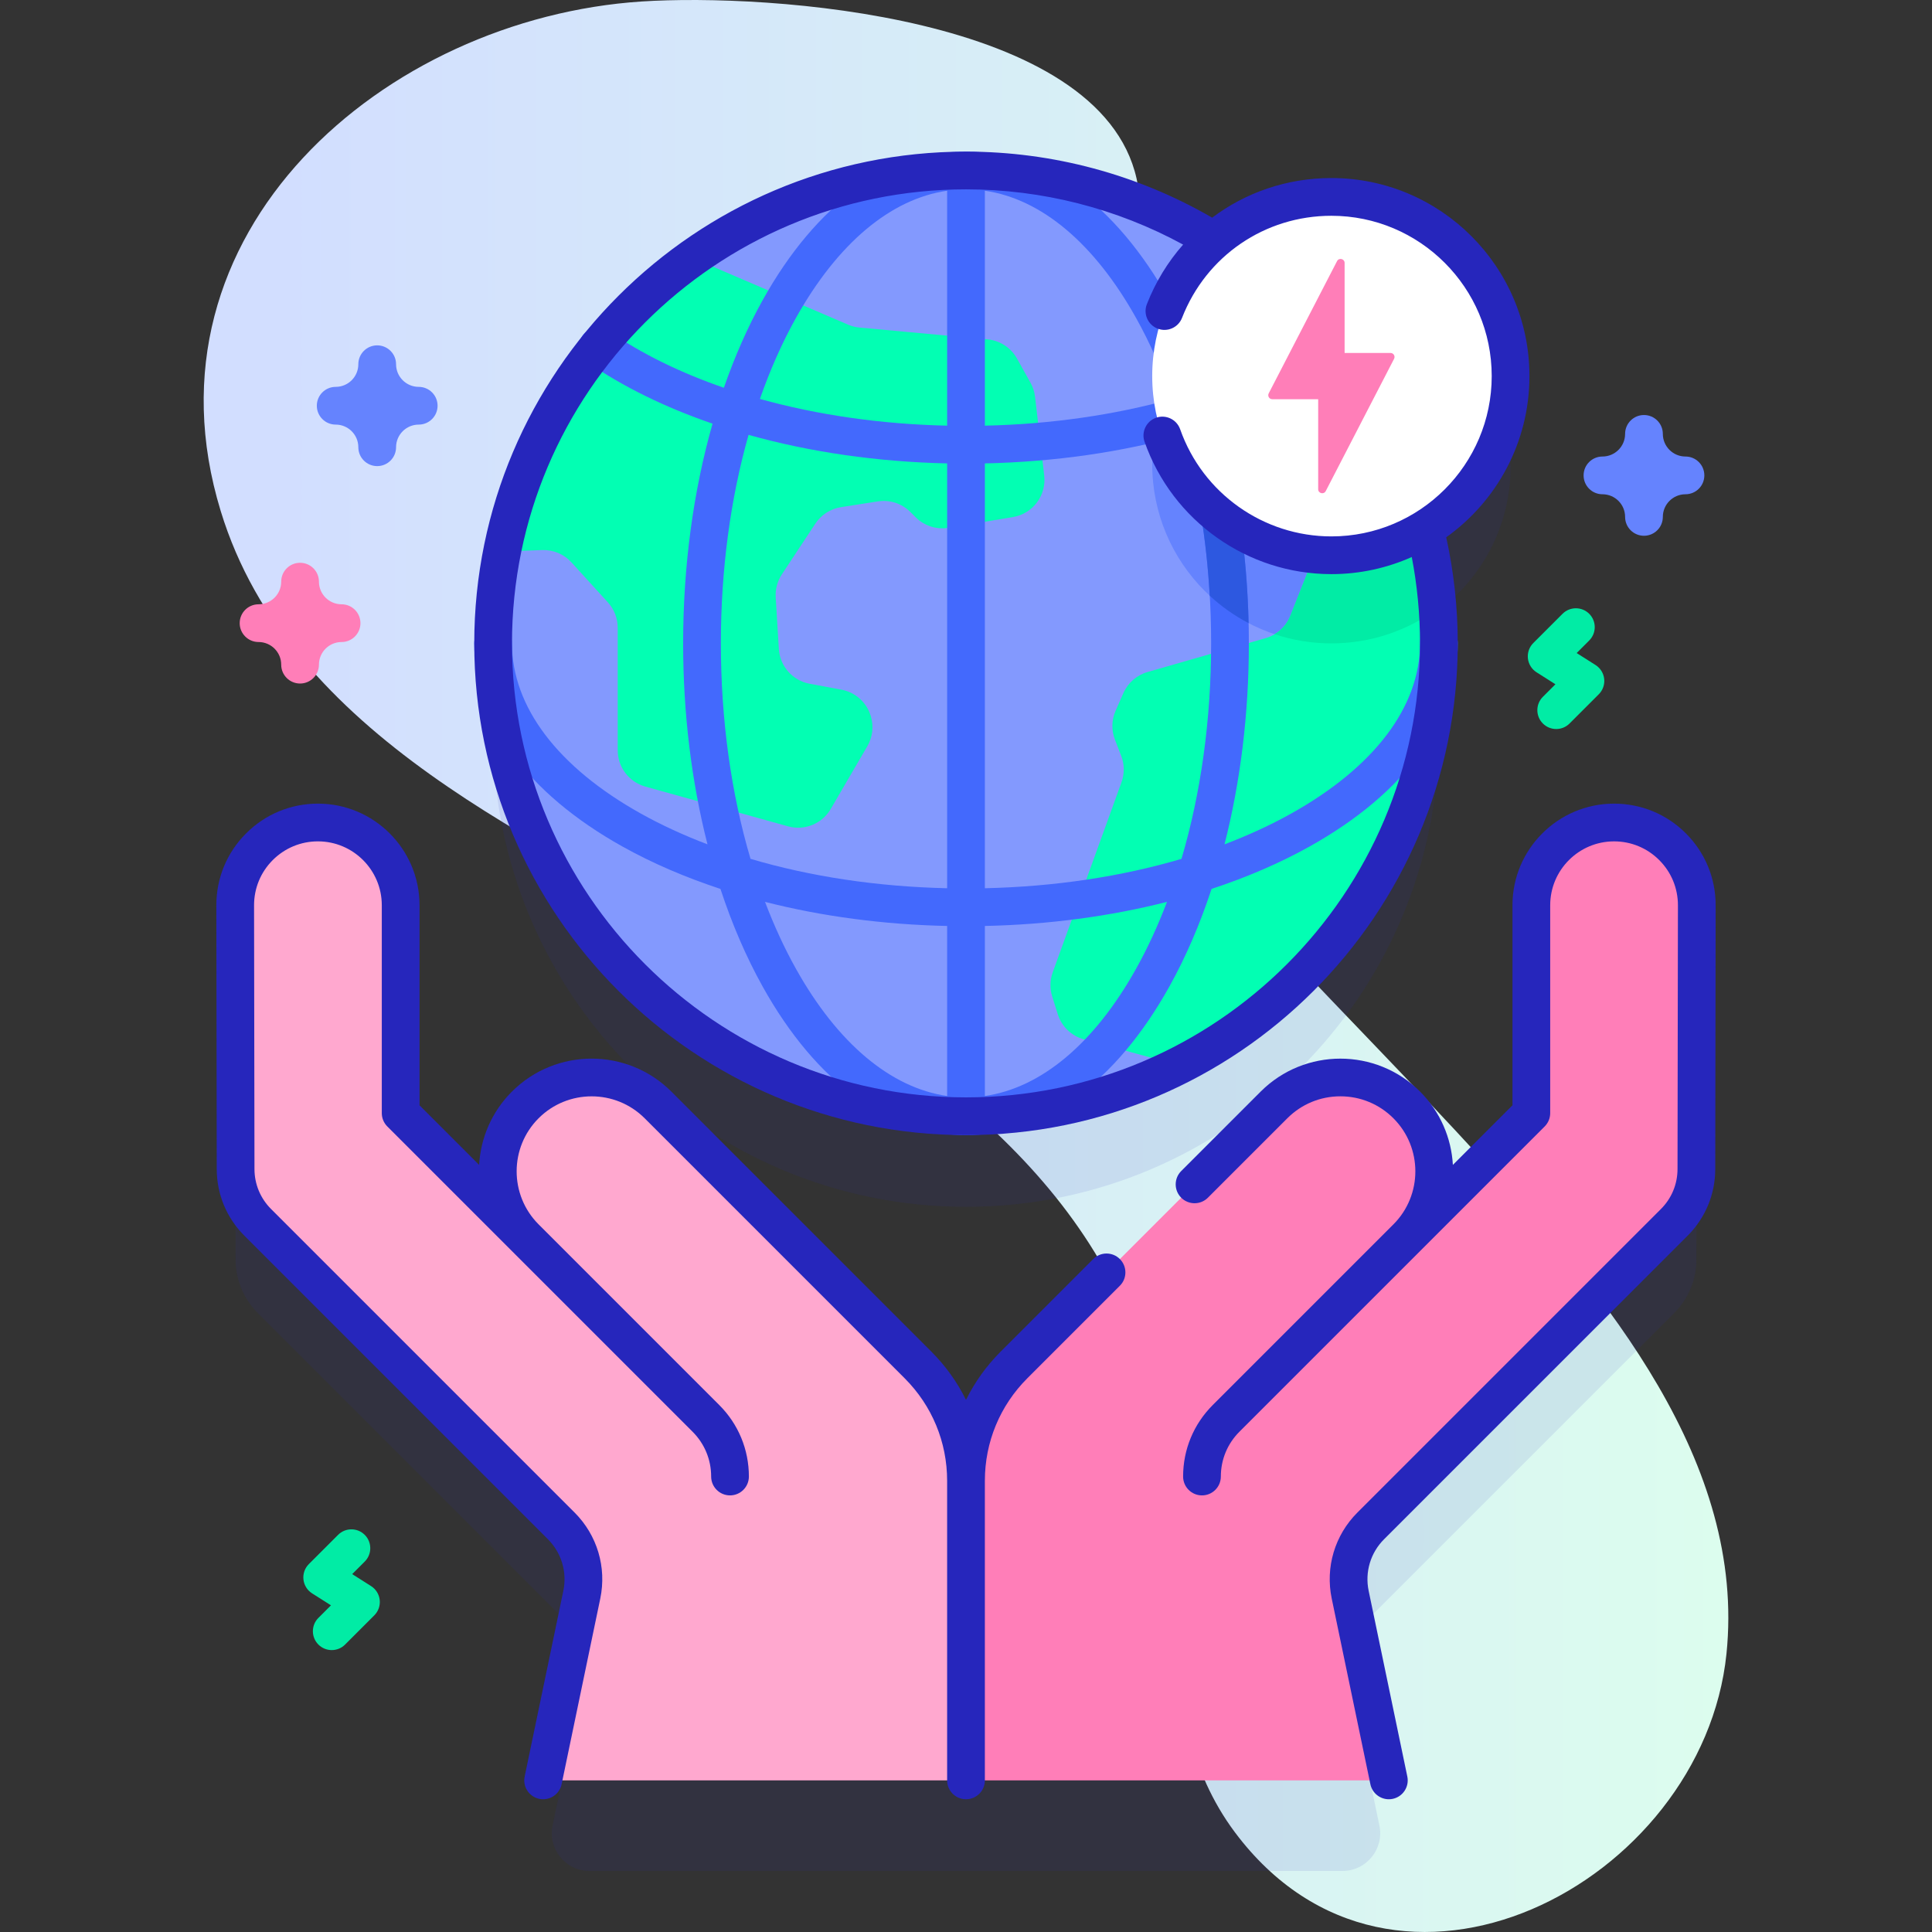 <svg id="Capa_1" enable-background="new 0 0 512 512" height="512" viewBox="0 0 512 512" width="512" xmlns="http://www.w3.org/2000/svg" xmlns:xlink="http://www.w3.org/1999/xlink"><rect x="0" y="0" width="512" height="512" fill="#333333" stroke="none"/><linearGradient id="SVGID_1_" gradientUnits="userSpaceOnUse" x1="53.976" x2="458.024" y1="256" y2="256"><stop offset=".049" stop-color="#d2deff"/><stop offset=".999" stop-color="#dcfdee"/></linearGradient><g><g><path d="m170.091.39c-68.06 4.435-134.218 61.127-111.591 135.073 18.265 59.691 84.702 87.73 134.671 115.676 47.928 26.805 98.6 60.229 112.037 117.192 9.247 39.199-2.084 84.916 22.012 117.187 42.331 56.693 124.077 13.634 130.314-47.258 5.176-50.542-31.51-94.701-65.828-132.165-33.267-36.317-70.462-71.374-99.992-110.843-27.345-36.55-41.639-81.985-5.379-118.188 8.145-8.132 17.848-16.505 14.872-29.734-9.77-43.394-97.817-49.109-131.116-46.94z" fill="url(#SVGID_1_)"/></g><g><g fill="#2626bc" opacity=".1"><path d="m427.744 241.971c-12.109 0-21.925 9.816-21.925 21.925v55.094l-33.015 33.015c9.715-9.716 9.715-25.467-.001-35.183-9.715-9.716-25.468-9.716-35.183 0l-68.903 68.903c-8.142 8.143-12.717 19.188-12.717 30.704 0-11.517-4.575-22.562-12.719-30.705l-68.903-68.903c-9.715-9.716-25.468-9.716-35.183 0-9.715 9.715-9.715 25.467-.001 35.183l-33.015-33.015v-55.094c0-12.109-9.816-21.925-21.925-21.925-12.122 0-21.943 9.837-21.925 21.959l.109 69.894c.008 5.293 2.115 10.368 5.858 14.111l80.452 80.452c4.768 4.768 6.813 11.618 5.438 18.219l-7.741 37.178c-1.293 6.21 3.447 12.039 9.79 12.039h199.528c6.343 0 11.083-5.829 9.79-12.038l-7.741-37.178c-1.375-6.601.67-13.451 5.438-18.219l80.452-80.452c3.743-3.743 5.849-8.817 5.858-14.111l.109-69.894c.019-12.122-9.803-21.959-21.925-21.959z"/><path d="m256 319.816c69.211 0 125.318-56.107 125.318-125.318 0-10.457-1.289-20.612-3.702-30.322 13.616-8.348 22.703-23.366 22.703-40.508 0-26.225-21.26-47.485-47.485-47.485-11.896 0-22.761 4.385-31.093 11.613-19.112-11.801-41.629-18.617-65.741-18.617-69.211 0-125.318 56.107-125.318 125.319 0 69.211 56.107 125.318 125.318 125.318z"/></g><g><g><g><path d="m268.719 361.724 68.903-68.903c9.716-9.716 25.468-9.716 35.183 0 9.715 9.715 9.716 25.467.001 35.182l33.015-33.015v-55.094c0-12.109 9.816-21.925 21.925-21.925 12.122 0 21.943 9.837 21.925 21.959l-.109 69.893c-.008 5.294-2.115 10.368-5.858 14.111l-80.451 80.452c-4.768 4.768-6.812 11.618-5.438 18.219l10.248 49.216h-112.063v-79.391c0-11.515 4.575-22.56 12.719-30.704z" fill="#ff7eb8"/><path d="m243.281 361.724-68.903-68.903c-9.716-9.716-25.468-9.716-35.183 0-9.715 9.715-9.716 25.467-.001 35.182l-33.015-33.015v-55.094c0-12.109-9.816-21.925-21.925-21.925-12.122 0-21.943 9.837-21.925 21.959l.109 69.893c.008 5.294 2.115 10.368 5.858 14.111l80.451 80.452c4.768 4.768 6.812 11.618 5.438 18.219l-10.248 49.216h112.063v-79.391c0-11.515-4.575-22.56-12.719-30.704z" fill="#ffa8cf"/></g></g><g><circle cx="256" cy="170.498" fill="#8399fe" r="125.318"/><path d="m380.98 161.262c-7.88 5.81-17.62 9.24-28.15 9.24-26.22 0-47.48-21.26-47.48-47.49 0-21.71 14.58-40.02 34.47-45.68 23.34 21.02 38.74 50.67 41.16 83.93z" fill="#6583fe"/><path d="m268.438 137.031-17.073 2.842c-3.185.53-6.43-.51-8.713-2.793l-1.397-1.397c-2.259-2.259-5.462-3.303-8.619-2.808l-9.763 1.529c-2.779.435-5.247 2.022-6.797 4.369l-8.867 13.428c-1.194 1.808-1.768 3.956-1.637 6.118l.832 13.657c.279 4.579 3.638 8.381 8.148 9.222l8.457 1.577c3.69.688 6.683 3.384 7.752 6.982l.036.12c.787 2.647.443 5.502-.948 7.888l-9.701 16.627c-2.291 3.926-6.942 5.814-11.321 4.594l-37.811-10.532c-4.325-1.205-7.317-5.144-7.317-9.633v-32.454c0-2.491-.929-4.892-2.606-6.733l-9.654-10.602c-1.984-2.179-4.828-3.372-7.773-3.26l-10.626.404c6.29-32 24.77-59.63 50.4-77.86l41.299 17.717c.962.413 1.982.672 3.024.768l33.935 3.131c3.282.303 6.203 2.203 7.811 5.08l3.589 6.423c.642 1.149 1.051 2.414 1.203 3.721l2.428 20.852c.617 5.299-3.031 10.148-8.291 11.023z" fill="#02ffb3"/><path d="m381.32 170.498c0 48.85-27.95 91.18-68.74 111.85l-25.349-6.913c-3.285-.896-5.888-3.401-6.909-6.649l-1.479-4.705c-.657-2.091-.609-4.34.137-6.401l18.225-50.369c.822-2.272.794-4.765-.08-7.018l-1.658-4.275c-.959-2.472-.896-5.224.173-7.65l2.07-4.696c1.197-2.715 3.539-4.759 6.391-5.578l31.323-8.991c2.98-.855 5.395-3.045 6.537-5.927l6.115-15.424c.465-1.173.704-2.423.704-3.685v-1.278c0-2.758 1.139-5.394 3.148-7.284l18.112-17.039c7.24 15.852 11.28 33.472 11.28 52.032z" fill="#02ffb3"/><path d="m380.98 161.262c-7.88 5.81-17.62 9.24-28.15 9.24-5.26 0-10.31-.85-15.04-2.43 1.87-1.11 3.35-2.82 4.17-4.89l6.12-15.43c.46-1.17.7-2.42.7-3.68v-1.28c0-2.76 1.14-5.4 3.15-7.29l18.1-17.02c6.05 13.18 9.85 27.61 10.95 42.78z" fill="#01eca5"/><path d="m381.318 165.497c-2.762 0-5 2.238-5 5 0 16.795-12.125 32.813-34.142 45.105-5.474 3.056-11.396 5.774-17.667 8.157 4.217-16.535 6.453-34.6 6.453-53.262 0-20.547-2.709-40.369-7.793-58.219 12.465-4.276 23.72-9.766 33.225-16.337 2.271-1.571 2.84-4.686 1.27-6.957s-4.685-2.841-6.957-1.27c-8.717 6.027-19.056 11.083-30.539 15.046-2.903-8.345-6.347-16.177-10.331-23.313-14.138-25.323-33.257-39.268-53.837-39.268s-39.699 13.945-53.836 39.268c-3.984 7.137-7.428 14.968-10.331 23.313-11.483-3.963-21.822-9.019-30.539-15.046-2.274-1.571-5.387-1.002-6.957 1.27s-1.002 5.386 1.27 6.957c9.505 6.571 20.76 12.061 33.225 16.337-5.084 17.85-7.793 37.673-7.793 58.219 0 18.662 2.236 36.728 6.453 53.262-6.271-2.383-12.193-5.101-17.667-8.157-22.017-12.292-34.142-28.311-34.142-45.105 0-2.762-2.238-5-5-5s-5 2.238-5 5c0 20.58 13.945 39.7 39.268 53.837 7.892 4.406 16.625 8.16 25.975 11.239 3.079 9.35 6.833 18.082 11.24 25.975 14.137 25.322 33.256 39.268 53.836 39.268s39.699-13.945 53.836-39.268c4.406-7.892 8.161-16.624 11.24-25.975 9.351-3.079 18.083-6.833 25.975-11.239 25.322-14.137 39.268-33.257 39.268-53.837-.003-2.761-2.241-5-5.003-5zm-60.356 5c0 20.271-2.725 39.754-7.855 57.107-15.92 4.706-33.637 7.377-52.107 7.787v-112.584c18.535-.399 36.416-3.01 52.627-7.561 4.785 16.885 7.335 35.696 7.335 55.251zm-19.858-86.175c3.656 6.548 6.825 13.738 9.512 21.404-15.236 4.245-32.091 6.688-49.617 7.08v-62.262c14.954 2.158 29.041 13.957 40.105 33.778zm-90.208 0c11.064-19.821 25.151-31.62 40.104-33.778v62.261c-17.525-.392-34.381-2.835-49.617-7.08 2.688-7.666 5.857-14.856 9.513-21.403zm-19.858 86.175c0-19.555 2.55-38.367 7.335-55.251 16.211 4.551 34.092 7.162 52.627 7.561v112.585c-18.47-.41-36.187-3.081-52.107-7.787-5.13-17.353-7.855-36.837-7.855-57.108zm19.858 86.177c-3.056-5.474-5.774-11.396-8.157-17.667 15.052 3.838 31.375 6.023 48.262 6.384v45.06c-14.954-2.158-29.041-13.957-40.105-33.777zm90.208 0c-11.065 19.82-25.151 31.618-40.104 33.776v-45.06c16.887-.361 33.21-2.546 48.262-6.384-2.384 6.272-5.101 12.194-8.158 17.668z" fill="#4369fd"/><path d="m357.66 88.982c-1.57-2.27-4.68-2.84-6.95-1.27-8.72 6.03-19.06 11.09-30.54 15.05-1.2-3.45-2.49-6.81-3.88-10.06-2.64 3.17-4.86 6.68-6.6 10.46.32.85.63 1.7.93 2.56-.75.21-1.5.41-2.26.61-1.3 3.47-2.21 7.14-2.66 10.94 2.68-.62 5.33-1.3 7.93-2.03 3.74 13.22 6.12 27.62 6.96 42.63 3.08 2.85 6.54 5.3 10.3 7.27-.42-18.64-3.08-36.57-7.72-52.86 12.46-4.28 23.72-9.77 33.22-16.34 2.28-1.57 2.84-4.69 1.27-6.96z" fill="#2d58e0"/></g><g><circle cx="352.834" cy="99.668" fill="#fff" r="47.485"/><path d="m368.504 93.539h-12.167v-23.854c0-1.112-1.494-1.475-2.004-.487l-18.111 35.05c-.365.706.148 1.549.943 1.549h12.167v23.854c0 1.112 1.494 1.475 2.004.487l18.111-35.05c.365-.707-.147-1.549-.943-1.549z" fill="#ff7eb8"/><g fill="#2626bc"><path d="m446.797 220.871c-5.087-5.095-11.854-7.9-19.053-7.9-14.847 0-26.925 12.078-26.925 26.925v53.022l-15.791 15.791c-.399-7.074-3.296-14.03-8.688-19.423-11.648-11.65-30.605-11.65-42.254 0l-21.05 21.05c-1.953 1.952-1.953 5.118 0 7.07 1.951 1.953 5.119 1.953 7.07 0l21.05-21.05c3.755-3.754 8.747-5.822 14.057-5.822s10.302 2.068 14.056 5.822c7.75 7.751 7.751 20.362.001 28.112l-47.889 47.89c-5.059 5.059-7.845 11.783-7.845 18.937 0 2.762 2.238 5 5 5s5-2.238 5-5c0-4.482 1.746-8.696 4.915-11.866l80.903-80.904c.938-.938 1.465-2.209 1.465-3.535v-55.094c0-9.332 7.593-16.925 16.925-16.925 4.525 0 8.779 1.764 11.977 4.966 3.198 3.203 4.955 7.46 4.948 11.985l-.108 69.894c-.007 3.998-1.567 7.757-4.394 10.583l-80.451 80.451c-5.98 5.979-8.522 14.493-6.798 22.774l10.248 49.216c.491 2.359 2.57 3.981 4.89 3.981.338 0 .681-.034 1.024-.106 2.703-.563 4.438-3.21 3.875-5.914l-10.247-49.215c-1.035-4.969.49-10.077 4.078-13.665l80.451-80.451c4.711-4.71 7.313-10.975 7.323-17.639l.108-69.894c.012-7.2-2.783-13.971-7.871-19.066z"/><path d="m289.709 333.664-24.525 24.524c-3.795 3.794-6.87 8.113-9.184 12.786-2.314-4.672-5.389-8.99-9.183-12.785l-68.902-68.904c-11.648-11.648-30.604-11.647-42.255.001-5.392 5.393-8.287 12.35-8.688 19.423l-15.791-15.791v-53.022c0-14.847-12.078-26.925-26.925-26.925-7.199 0-13.966 2.806-19.053 7.9-5.088 5.095-7.883 11.866-7.872 19.066l.109 69.894c.01 6.663 2.61 12.928 7.322 17.639l80.451 80.452c3.588 3.587 5.112 8.695 4.078 13.663l-10.248 49.217c-.563 2.704 1.173 5.352 3.876 5.914.344.072.687.106 1.024.106 2.318 0 4.398-1.622 4.891-3.981l10.248-49.218c1.723-8.28-.818-16.794-6.799-22.772l-80.451-80.451c-2.826-2.827-4.387-6.586-4.393-10.584l-.109-69.894c-.007-4.525 1.75-8.782 4.948-11.985 3.197-3.202 7.451-4.966 11.977-4.966 9.332 0 16.925 7.593 16.925 16.925v55.094c0 1.326.526 2.598 1.465 3.535l80.903 80.904c3.169 3.17 4.915 7.384 4.915 11.866 0 2.762 2.238 5 5 5s5-2.238 5-5c0-7.153-2.786-13.878-7.845-18.937l-47.883-47.884c-.002-.002-.003-.004-.004-.005-7.75-7.751-7.75-20.361-.001-28.111 7.751-7.752 20.362-7.751 28.113-.001l68.902 68.903c7.257 7.258 11.254 16.907 11.254 27.17v79.391.001c0 2.762 2.238 5 5 5s5-2.238 5-5v-.001-79.391c0-10.264 3.997-19.913 11.254-27.17l24.525-24.525c1.953-1.952 1.953-5.118 0-7.07-1.95-1.954-5.118-1.954-7.069-.001z"/><path d="m256 300.816c71.857 0 130.318-58.461 130.318-130.318 0-9.481-1.035-18.923-3.053-28.109 13.336-9.526 22.054-25.12 22.054-42.722 0-28.94-23.545-52.484-52.485-52.484-11.737 0-22.717 3.813-31.592 10.5-19.764-11.448-42.257-17.503-65.242-17.503-71.857 0-130.318 58.461-130.318 130.318s58.461 130.318 130.318 130.318zm0-250.636c20.186 0 39.957 5.056 57.538 14.641-4.016 4.555-7.294 9.864-9.605 15.791-1.003 2.572.269 5.472 2.842 6.475 2.57 1.002 5.471-.269 6.475-2.842 6.41-16.439 21.948-27.062 39.585-27.062 23.427 0 42.485 19.059 42.485 42.484s-19.059 42.484-42.485 42.484c-18.002 0-34.109-11.409-40.08-28.391-.916-2.605-3.773-3.978-6.375-3.059-2.605.916-3.975 3.771-3.059 6.375 7.376 20.979 27.274 35.074 49.514 35.074 7.581 0 14.784-1.628 21.299-4.533 1.443 7.506 2.186 15.177 2.186 22.879 0 66.344-53.975 120.318-120.318 120.318s-120.318-53.975-120.318-120.318 53.972-120.316 120.316-120.316z"/></g></g></g><path d="m412.412 193.199c-1.279 0-2.56-.488-3.535-1.465-1.953-1.952-1.953-5.118 0-7.07l3.327-3.328-5.002-3.173c-1.282-.813-2.125-2.165-2.292-3.674s.361-3.012 1.435-4.085l7.742-7.741c1.953-1.951 5.118-1.952 7.071.001 1.952 1.952 1.952 5.118-.001 7.071l-3.327 3.326 5.002 3.173c1.282.813 2.125 2.165 2.292 3.673.167 1.509-.361 3.012-1.435 4.085l-7.742 7.742c-.975.977-2.256 1.465-3.535 1.465z" fill="#01eca5"/><path d="m87.917 437.292c-1.279 0-2.56-.488-3.535-1.465-1.953-1.952-1.953-5.118 0-7.07l3.327-3.328-5.001-3.172c-1.282-.813-2.125-2.164-2.292-3.673s.36-3.012 1.434-4.085l7.741-7.742c1.953-1.953 5.118-1.952 7.071-.001 1.953 1.953 1.953 5.119.001 7.071l-3.328 3.328 5.002 3.172c1.282.813 2.125 2.164 2.292 3.673s-.361 3.012-1.435 4.085l-7.742 7.742c-.975.977-2.256 1.465-3.535 1.465z" fill="#01eca5"/><path d="m435.669 141.984c-2.762 0-5-2.238-5-5 0-3.309-2.691-6-6-6-2.762 0-5-2.238-5-5s2.238-5 5-5c3.309 0 6-2.691 6-6 0-2.762 2.238-5 5-5s5 2.238 5 5c0 3.309 2.691 6 6 6 2.762 0 5 2.238 5 5s-2.238 5-5 5c-3.309 0-6 2.691-6 6 0 2.762-2.238 5-5 5z" fill="#6583fe"/><path d="m79.522 181.143c-2.762 0-5-2.238-5-5 0-3.309-2.691-6-6-6-2.762 0-5-2.238-5-5s2.238-5 5-5c3.309 0 6-2.691 6-6 0-2.762 2.238-5 5-5s5 2.238 5 5c0 3.309 2.691 6 6 6 2.762 0 5 2.238 5 5s-2.238 5-5 5c-3.309 0-6 2.691-6 6 0 2.761-2.238 5-5 5z" fill="#ff7eb8"/><path d="m99.962 123.523c-2.762 0-5-2.238-5-5 0-3.309-2.691-6-6-6-2.762 0-5-2.238-5-5s2.238-5 5-5c3.309 0 6-2.691 6-6 0-2.762 2.238-5 5-5s5 2.238 5 5c0 3.309 2.691 6 6 6 2.762 0 5 2.238 5 5s-2.238 5-5 5c-3.309 0-6 2.691-6 6 0 2.762-2.238 5-5 5z" fill="#6583fe"/></g></g></svg>